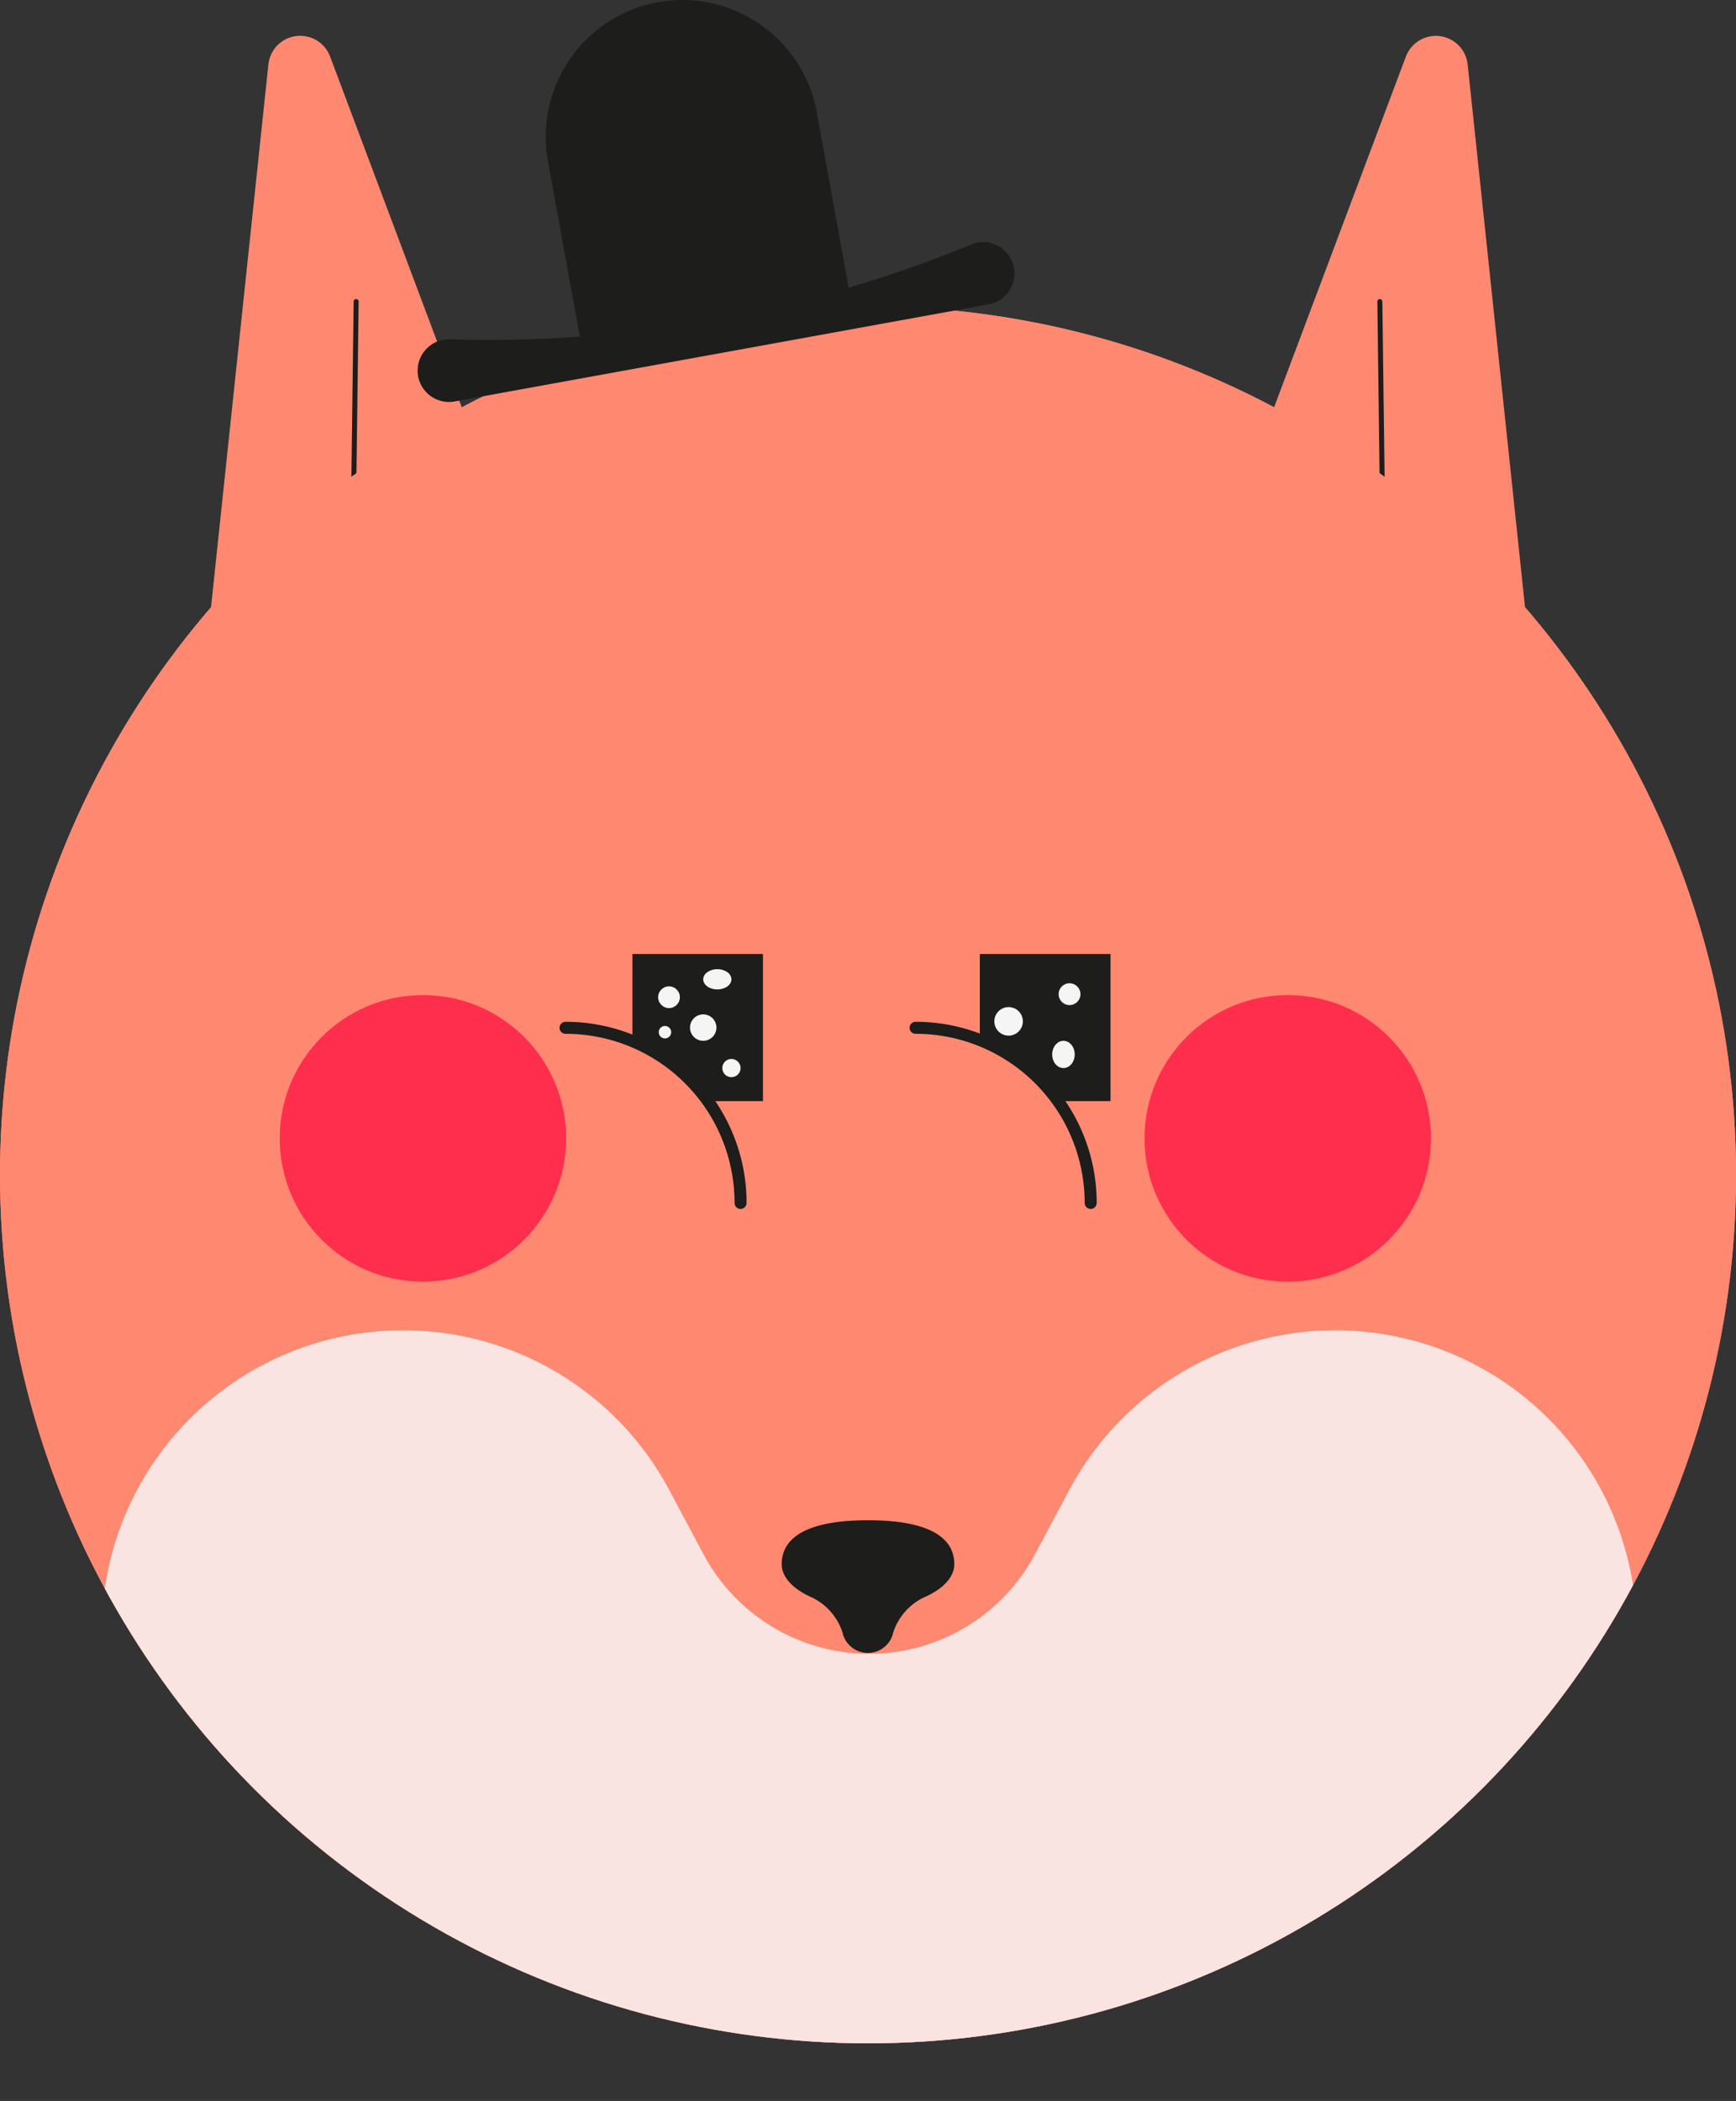 <svg id="Layer_1" data-name="Layer 1" xmlns="http://www.w3.org/2000/svg" xmlns:xlink="http://www.w3.org/1999/xlink" viewBox="0 0 348.13 421.09"><rect x="0" y="0" width="348.13" height="421.09" fill="#333333" stroke="none"/><defs><clipPath id="clip-path"><circle cx="174.07" cy="235.47" r="174.07" fill="#ff8871"/></clipPath></defs><path d="M39.47,148.63,53.82,12.93A6.41,6.41,0,0,1,66.2,11.34l41.89,111.51Z" fill="#ff8871"/><line x1="71.42" y1="60.44" x2="70.76" y2="112.01" fill="none" stroke="#1d1d1b" stroke-linecap="round" stroke-miterlimit="10"/><path d="M308.67,148.63,294.32,12.93a6.42,6.42,0,0,0-12.39-1.59L240,122.85Z" fill="#ff8871"/><line x1="276.71" y1="60.44" x2="277.37" y2="112.01" fill="none" stroke="#1d1d1b" stroke-linecap="round" stroke-miterlimit="10"/><circle cx="174.07" cy="235.47" r="174.07" fill="#ff8871"/><g clip-path="url(#clip-path)"><circle cx="174.07" cy="235.47" r="174.07" fill="#ff8871"/><path d="M196.49,191.21v17.2A35.18,35.18,0,0,1,212.2,220.7h10.5V191.21Z" fill="#1d1d1b"/><ellipse cx="213.26" cy="211.34" rx="2.26" ry="2.73" fill="#f5f5f5"/><circle cx="202.26" cy="204.71" r="2.86" fill="#f5f5f5"/><circle cx="214.48" cy="199.26" r="2.19" fill="#f5f5f5"/><path d="M183.61,206a35.1,35.1,0,0,1,35.11,35.1" fill="none" stroke="#1d1d1b" stroke-linecap="round" stroke-miterlimit="10" stroke-width="2.41"/><path d="M126.82,191.21v17.9a35.25,35.25,0,0,1,14.82,11.59H153V191.21Z" fill="#1d1d1b"/><circle cx="134.16" cy="199.87" r="2.18" fill="#f5f5f5"/><circle cx="141.02" cy="205.96" r="2.65" fill="#f5f5f5"/><circle cx="133.35" cy="206.88" r="1.25" fill="#f5f5f5"/><circle cx="146.68" cy="214.07" r="1.83" fill="#f5f5f5"/><ellipse cx="143.85" cy="196.28" rx="2.83" ry="2.03" fill="#f5f5f5"/><path d="M113.41,206a35.1,35.1,0,0,1,35.1,35.1" fill="none" stroke="#1d1d1b" stroke-linecap="round" stroke-miterlimit="10" stroke-width="2.41"/><circle cx="258.24" cy="228.16" r="28.72" fill="#ff2e4c"/><circle cx="84.81" cy="228.16" r="28.72" fill="#ff2e4c"/><path d="M342.79,424.9,327.6,318.52a60.43,60.43,0,0,0-59.83-51.89h0a60.44,60.44,0,0,0-53.3,31.93l-6.94,13a37.65,37.65,0,0,1-33.21,19.91h0a37.66,37.66,0,0,1-33.22-19.91l-6.94-13a60.43,60.43,0,0,0-53.3-31.93h0A60.43,60.43,0,0,0,21,318.52L5.84,424.9" fill="#f9e4e1"/></g><path d="M191.37,313.49c0-4.85-4.25-8.79-17.3-8.79s-17.31,3.94-17.31,8.79c0,2.6,2.23,4.94,5.76,6.55a11.84,11.84,0,0,1,6.52,7.42l0,.09a5.21,5.21,0,0,0,5,3.74h0a5.2,5.2,0,0,0,5-3.74l0-.09a11.84,11.84,0,0,1,6.52-7.42C189.15,318.43,191.37,316.09,191.37,313.49Z" fill="#1d1d1b"/><path d="M146,63.37l-5.1.93A239.72,239.72,0,0,1,90.24,68h0a6.29,6.29,0,0,0-6.39,7.4h0a6.28,6.28,0,0,0,7.31,5.06L198.27,61a6.29,6.29,0,0,0,5.06-7.31h0A6.28,6.28,0,0,0,194.75,49h0A240,240,0,0,1,146,63.37Z" fill="#1d1d1b"/><path d="M131.94.45h0A27.4,27.4,0,0,0,109.88,32.3l6.76,37.17,53.91-9.8L163.8,22.51A27.4,27.4,0,0,0,131.94.45Z" fill="#1d1d1b"/></svg>
